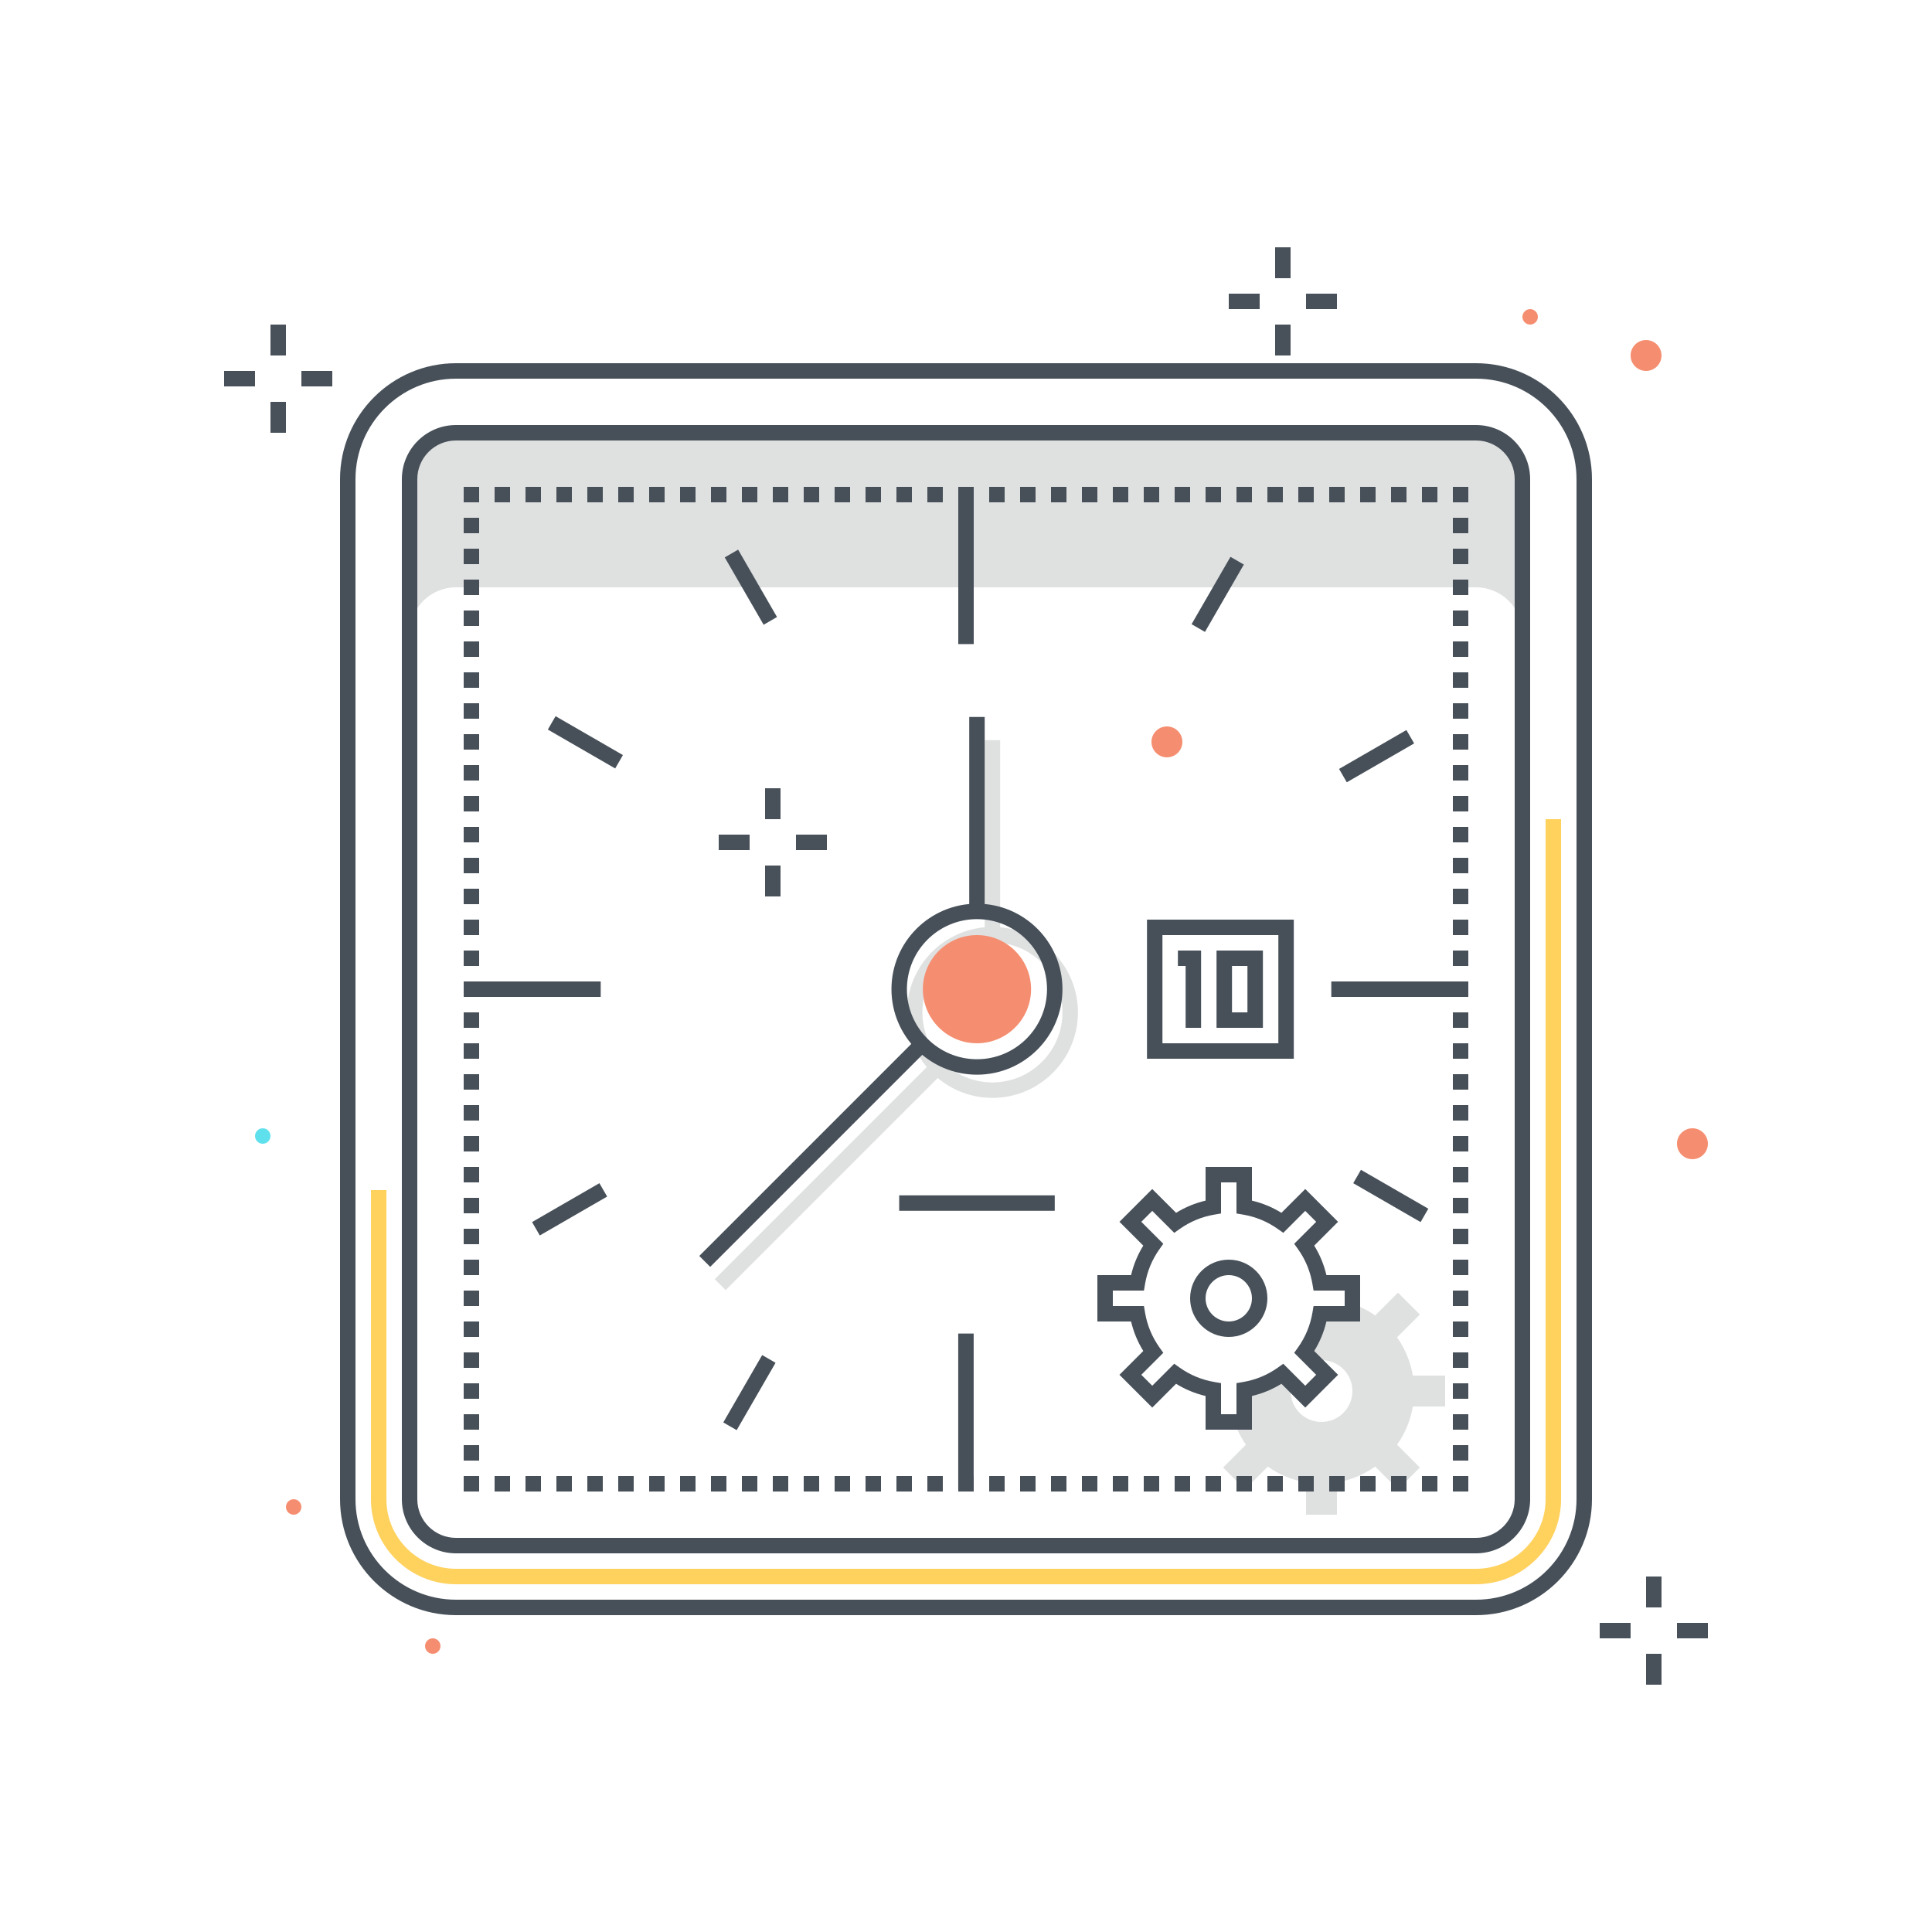 <svg xmlns="http://www.w3.org/2000/svg" width="250" height="250" viewBox="0 0 250 250">
  <g fill="none" fill-rule="evenodd">
    <path fill="#5FE0ED" d="M35,147 C35,147.552 34.552,148 34,148 C33.447,148 33,147.552 33,147 C33,146.448 33.447,146 34,146 C34.552,146 35,146.448 35,147"/>
    <path fill="#DFE0E0" d="M187 182L187 178 182.82 178C182.514 176.179 181.802 174.499 180.774 173.054L183.728 170.101 180.899 167.272 177.945 170.226C177.049 169.588 176.054 169.09 175 168.717L175 170 170.82 170C170.514 171.821 169.802 173.501 168.774 174.946L169.977 176.148C170.305 176.061 170.644 176 171 176 173.209 176 175 177.791 175 180 175 182.209 173.209 184 171 184 168.791 184 167 182.209 167 180 167 179.644 167.061 179.305 167.148 178.977L165.945 177.774C164.501 178.802 162.821 179.514 161 179.82L161 184 159.716 184C160.089 185.055 160.588 186.05 161.226 186.946L158.272 189.899 161.1 192.728 164.054 189.774C165.499 190.802 167.178 191.514 169 191.82L169 196 173 196 173 191.82C174.821 191.514 176.501 190.802 177.945 189.774L180.899 192.728 183.728 189.899 180.774 186.946C181.802 185.501 182.514 183.821 182.82 182L187 182M191 56L59 56C55.691 56 53 58.692 53 62L53 82C53 78.692 55.691 76 59 76L191 76C194.308 76 197 78.692 197 82L197 62C197 58.692 194.308 56 191 56M128.42 140.066C123.422 140.066 119.356 136 119.356 131.002 119.356 126.004 123.422 121.937 128.42 121.937 133.418 121.937 137.485 126.004 137.485 131.002 137.485 136 133.418 140.066 128.42 140.066zM129.42 119.988L129.42 95.776 127.42 95.776 127.42 119.988C121.787 120.496 117.356 125.238 117.356 131.002 117.356 133.693 118.324 136.161 119.927 138.081L92.487 165.521 93.901 166.935 121.341 139.495C123.261 141.099 125.729 142.066 128.42 142.066 134.521 142.066 139.485 137.103 139.485 131.002 139.485 125.238 135.054 120.496 129.42 119.988z"/>
    <polygon fill="#475059" points="124 83.346 126 83.346 126 63.217 124 63.217"/>
    <polygon fill="#475059" points="123.992 192.69 125.992 192.69 125.992 172.561 123.992 172.561"/>
    <polygon fill="#475059" points="172.27 129 189 129 189 127 172.27 127"/>
    <polygon fill="#475059" points="61 129 77.73 129 77.73 127 61 127"/>
    <polyline fill="#475059" points="174.274 101.23 173.274 99.498 181.99 94.466 182.99 96.198 174.274 101.23"/>
    <polyline fill="#475059" points="69.848 159.868 68.848 158.135 77.563 153.103 78.563 154.835 69.848 159.868"/>
    <polyline fill="#475059" points="155.921 81.77 154.188 80.77 159.221 72.054 160.953 73.054 155.921 81.77"/>
    <polyline fill="#475059" points="95.325 185.061 93.593 184.061 98.625 175.345 100.357 176.345 95.325 185.061"/>
    <polyline fill="#475059" points="98.812 80.843 93.78 72.126 95.513 71.126 100.545 79.843 98.812 80.843"/>
    <polyline fill="#475059" points="79.605 99.439 70.89 94.407 71.89 92.674 80.605 97.706 79.605 99.439"/>
    <polyline fill="#475059" points="183.824 158.138 175.107 153.106 176.107 151.374 184.824 156.406 183.824 158.138"/>
    <path fill="#F58E70" d="M126.419,121 C122.559,121 119.419,124.14 119.419,128 C119.419,131.86 122.559,135 126.419,135 C130.279,135 133.419,131.86 133.419,128 C133.419,124.14 130.279,121 126.419,121"/>
    <polygon fill="#475059" points="125.419 117.936 127.419 117.936 127.419 92.774 125.419 92.774"/>
    <polyline fill="#475059" points="91.9 163.933 90.486 162.519 118.164 134.841 119.578 136.255 91.9 163.933"/>
    <polygon fill="#475059" points="116.354 156.677 136.483 156.677 136.483 154.677 116.354 154.677"/>
    <path fill="#475059" d="M126.419,118.936 C121.421,118.936 117.354,123.002 117.354,128 C117.354,132.998 121.421,137.064 126.419,137.064 C131.417,137.064 135.483,132.998 135.483,128 C135.483,123.002 131.417,118.936 126.419,118.936 Z M126.419,139.064 C120.318,139.064 115.354,134.101 115.354,128 C115.354,121.899 120.318,116.936 126.419,116.936 C132.52,116.936 137.483,121.899 137.483,128 C137.483,134.101 132.52,139.064 126.419,139.064 Z"/>
    <polyline fill="#475059" points="155.419 133 153.419 133 153.419 125 152.419 125 152.419 123 155.419 123 155.419 133"/>
    <path fill="#475059" d="M159.419,131 L161.419,131 L161.419,125 L159.419,125 L159.419,131 Z M157.419,133 L163.419,133 L163.419,123 L157.419,123 L157.419,133 Z"/>
    <path fill="#475059" d="M150.42,135 L165.419,135 L165.419,121 L150.42,121 L150.42,135 Z M148.42,137 L167.419,137 L167.419,119 L148.42,119 L148.42,137 Z"/>
    <polygon fill="#48515A" points="99 106 101 106 101 102 99 102"/>
    <polygon fill="#48515A" points="99 116 101 116 101 112 99 112"/>
    <polygon fill="#48515A" points="103 110 107 110 107 108 103 108"/>
    <polygon fill="#48515A" points="93 110 97 110 97 108 93 108"/>
    <path fill="#F58E70" d="M199 41C199 41.552 198.552 42 198 42 197.447 42 197 41.552 197 41 197 40.448 197.447 40 198 40 198.552 40 199 40.448 199 41M153 96C153 97.105 152.104 98 151 98 149.895 98 149 97.105 149 96 149 94.895 149.895 94 151 94 152.104 94 153 94.895 153 96M221 148C221 149.105 220.104 150 219 150 217.895 150 217 149.105 217 148 217 146.895 217.895 146 219 146 220.104 146 221 146.895 221 148M39 195C39 195.552 38.552 196 38 196 37.448 196 37 195.552 37 195 37 194.448 37.448 194 38 194 38.552 194 39 194.448 39 195M55 213C55 212.448 55.448 212 56 212 56.552 212 57 212.448 57 213 57 213.552 56.552 214 56 214 55.448 214 55 213.552 55 213M215 46C215 47.105 214.104 48 213 48 211.895 48 211 47.105 211 46 211 44.895 211.895 44 213 44 214.104 44 215 44.895 215 46"/>
    <path fill="#475059" d="M59,57 C56.243,57 54,59.243 54,62 L54,194 C54,196.757 56.243,199 59,199 L191,199 C193.757,199 196,196.757 196,194 L196,62 C196,59.243 193.757,57 191,57 L59,57 Z M191,201 L59,201 C55.141,201 52,197.86 52,194 L52,62 C52,58.14 55.141,55 59,55 L191,55 C194.859,55 198,58.14 198,62 L198,194 C198,197.86 194.859,201 191,201 Z M59,49 C51.832,49 46,54.832 46,62 L46,194 C46,201.168 51.832,207 59,207 L191,207 C198.168,207 204,201.168 204,194 L204,62 C204,54.832 198.168,49 191,49 L59,49 Z M191,209 L59,209 C50.729,209 44,202.271 44,194 L44,62 C44,53.729 50.729,47 59,47 L191,47 C199.271,47 206,53.729 206,62 L206,194 C206,202.271 199.271,209 191,209 Z"/>
    <path fill="#FFD15D" d="M191,205 L59,205 C52.935,205 48,200.065 48,194 L48,154 L50,154 L50,194 C50,198.962 54.037,203 59,203 L191,203 C195.963,203 200,198.962 200,194 L200,106 L202,106 L202,194 C202,200.065 197.065,205 191,205"/>
    <polygon fill="#475059" points="188 193 190 193 190 191 188 191"/>
    <path fill="#475059" d="M64,193 L66,193 L66,191 L64,191 L64,193 Z M68,193 L70,193 L70,191 L68,191 L68,193 Z M72,193 L74,193 L74,191 L72,191 L72,193 Z M76,193 L78,193 L78,191 L76,191 L76,193 Z M80,193 L82,193 L82,191 L80,191 L80,193 Z M84,193 L86,193 L86,191 L84,191 L84,193 Z M88,193 L90,193 L90,191 L88,191 L88,193 Z M92,193 L94,193 L94,191 L92,191 L92,193 Z M96,193 L98,193 L98,191 L96,191 L96,193 Z M100,193 L102,193 L102,191 L100,191 L100,193 Z M104,193 L106,193 L106,191 L104,191 L104,193 Z M108,193 L110,193 L110,191 L108,191 L108,193 Z M112,193 L114,193 L114,191 L112,191 L112,193 Z M116,193 L118,193 L118,191 L116,191 L116,193 Z M120,193 L122,193 L122,191 L120,191 L120,193 Z M124,193 L126,193 L126,191 L124,191 L124,193 Z M128,193 L130,193 L130,191 L128,191 L128,193 Z M132,193 L134,193 L134,191 L132,191 L132,193 Z M136,193 L138,193 L138,191 L136,191 L136,193 Z M140,193 L142,193 L142,191 L140,191 L140,193 Z M144,193 L146,193 L146,191 L144,191 L144,193 Z M148,193 L150,193 L150,191 L148,191 L148,193 Z M152,193 L154,193 L154,191 L152,191 L152,193 Z M156,193 L158,193 L158,191 L156,191 L156,193 Z M160,193 L162,193 L162,191 L160,191 L160,193 Z M164,193 L166,193 L166,191 L164,191 L164,193 Z M168,193 L170,193 L170,191 L168,191 L168,193 Z M172,193 L174,193 L174,191 L172,191 L172,193 Z M176,193 L178,193 L178,191 L176,191 L176,193 Z M180,193 L182,193 L182,191 L180,191 L180,193 Z M184,193 L186,193 L186,191 L184,191 L184,193 Z"/>
    <polygon fill="#475059" points="60 193 62 193 62 191 60 191"/>
    <path fill="#475059" d="M60,69 L62,69 L62,67 L60,67 L60,69 Z M60,73 L62,73 L62,71 L60,71 L60,73 Z M60,77 L62,77 L62,75 L60,75 L60,77 Z M60,81 L62,81 L62,79 L60,79 L60,81 Z M60,85 L62,85 L62,83 L60,83 L60,85 Z M60,89 L62,89 L62,87 L60,87 L60,89 Z M60,93 L62,93 L62,91 L60,91 L60,93 Z M60,97 L62,97 L62,95 L60,95 L60,97 Z M60,101 L62,101 L62,99 L60,99 L60,101 Z M60,105 L62,105 L62,103 L60,103 L60,105 Z M60,109 L62,109 L62,107 L60,107 L60,109 Z M60,113 L62,113 L62,111 L60,111 L60,113 Z M60,117 L62,117 L62,115 L60,115 L60,117 Z M60,121 L62,121 L62,119 L60,119 L60,121 Z M60,125 L62,125 L62,123 L60,123 L60,125 Z M60,129 L62,129 L62,127 L60,127 L60,129 Z M60,133 L62,133 L62,131 L60,131 L60,133 Z M60,137 L62,137 L62,135 L60,135 L60,137 Z M60,141 L62,141 L62,139 L60,139 L60,141 Z M60,145 L62,145 L62,143 L60,143 L60,145 Z M60,149 L62,149 L62,147 L60,147 L60,149 Z M60,153 L62,153 L62,151 L60,151 L60,153 Z M60,157 L62,157 L62,155 L60,155 L60,157 Z M60,161 L62,161 L62,159 L60,159 L60,161 Z M60,165 L62,165 L62,163 L60,163 L60,165 Z M60,169 L62,169 L62,167 L60,167 L60,169 Z M60,173 L62,173 L62,171 L60,171 L60,173 Z M60,177 L62,177 L62,175 L60,175 L60,177 Z M60,181 L62,181 L62,179 L60,179 L60,181 Z M60,185 L62,185 L62,183 L60,183 L60,185 Z M60,189 L62,189 L62,187 L60,187 L60,189 Z"/>
    <polygon fill="#475059" points="60 65 62 65 62 63 60 63"/>
    <path fill="#475059" d="M64,65 L66,65 L66,63 L64,63 L64,65 Z M68,65 L70,65 L70,63 L68,63 L68,65 Z M72,65 L74,65 L74,63 L72,63 L72,65 Z M76,65 L78,65 L78,63 L76,63 L76,65 Z M80,65 L82,65 L82,63 L80,63 L80,65 Z M84,65 L86,65 L86,63 L84,63 L84,65 Z M88,65 L90,65 L90,63 L88,63 L88,65 Z M92,65 L94,65 L94,63 L92,63 L92,65 Z M96,65 L98,65 L98,63 L96,63 L96,65 Z M100,65 L102,65 L102,63 L100,63 L100,65 Z M104,65 L106,65 L106,63 L104,63 L104,65 Z M108,65 L110,65 L110,63 L108,63 L108,65 Z M112,65 L114,65 L114,63 L112,63 L112,65 Z M116,65 L118,65 L118,63 L116,63 L116,65 Z M120,65 L122,65 L122,63 L120,63 L120,65 Z M124,65 L126,65 L126,63 L124,63 L124,65 Z M128,65 L130,65 L130,63 L128,63 L128,65 Z M132,65 L134,65 L134,63 L132,63 L132,65 Z M136,65 L138,65 L138,63 L136,63 L136,65 Z M140,65 L142,65 L142,63 L140,63 L140,65 Z M144,65 L146,65 L146,63 L144,63 L144,65 Z M148,65 L150,65 L150,63 L148,63 L148,65 Z M152,65 L154,65 L154,63 L152,63 L152,65 Z M156,65 L158,65 L158,63 L156,63 L156,65 Z M160,65 L162,65 L162,63 L160,63 L160,65 Z M164,65 L166,65 L166,63 L164,63 L164,65 Z M168,65 L170,65 L170,63 L168,63 L168,65 Z M172,65 L174,65 L174,63 L172,63 L172,65 Z M176,65 L178,65 L178,63 L176,63 L176,65 Z M180,65 L182,65 L182,63 L180,63 L180,65 Z M184,65 L186,65 L186,63 L184,63 L184,65 Z"/>
    <polygon fill="#475059" points="188 65 190 65 190 63 188 63"/>
    <path fill="#475059" d="M188,69 L190,69 L190,67 L188,67 L188,69 Z M188,73 L190,73 L190,71 L188,71 L188,73 Z M188,77 L190,77 L190,75 L188,75 L188,77 Z M188,81 L190,81 L190,79 L188,79 L188,81 Z M188,85 L190,85 L190,83 L188,83 L188,85 Z M188,89 L190,89 L190,87 L188,87 L188,89 Z M188,93 L190,93 L190,91 L188,91 L188,93 Z M188,97 L190,97 L190,95 L188,95 L188,97 Z M188,101 L190,101 L190,99 L188,99 L188,101 Z M188,105 L190,105 L190,103 L188,103 L188,105 Z M188,109 L190,109 L190,107 L188,107 L188,109 Z M188,113 L190,113 L190,111 L188,111 L188,113 Z M188,117 L190,117 L190,115 L188,115 L188,117 Z M188,121 L190,121 L190,119 L188,119 L188,121 Z M188,125 L190,125 L190,123 L188,123 L188,125 Z M188,129 L190,129 L190,127 L188,127 L188,129 Z M188,133 L190,133 L190,131 L188,131 L188,133 Z M188,137 L190,137 L190,135 L188,135 L188,137 Z M188,141 L190,141 L190,139 L188,139 L188,141 Z M188,145 L190,145 L190,143 L188,143 L188,145 Z M188,149 L190,149 L190,147 L188,147 L188,149 Z M188,153 L190,153 L190,151 L188,151 L188,153 Z M188,157 L190,157 L190,155 L188,155 L188,157 Z M188,161 L190,161 L190,159 L188,159 L188,161 Z M188,165 L190,165 L190,163 L188,163 L188,165 Z M188,169 L190,169 L190,167 L188,167 L188,169 Z M188,173 L190,173 L190,171 L188,171 L188,173 Z M188,177 L190,177 L190,175 L188,175 L188,177 Z M188,181 L190,181 L190,179 L188,179 L188,181 Z M188,185 L190,185 L190,183 L188,183 L188,185 Z M188,189 L190,189 L190,187 L188,187 L188,189 Z"/>
    <path fill="#48515A" d="M158,183 L160,183 L160,178.975 L160.834,178.834 C162.483,178.557 164.008,177.926 165.365,176.959 L166.055,176.469 L168.899,179.314 L170.313,177.899 L167.468,175.054 L167.959,174.365 C168.926,173.007 169.557,171.482 169.833,169.834 L169.974,169 L174,169 L174,167 L169.974,167 L169.833,166.166 C169.557,164.518 168.926,162.993 167.959,161.635 L167.468,160.946 L170.313,158.101 L168.899,156.686 L166.055,159.531 L165.365,159.041 C164.008,158.074 162.483,157.443 160.834,157.166 L160,157.025 L160,153 L158,153 L158,157.025 L157.166,157.166 C155.517,157.443 153.992,158.074 152.635,159.041 L151.945,159.531 L149.101,156.686 L147.686,158.101 L150.531,160.946 L150.04,161.635 C149.074,162.991 148.443,164.516 148.166,166.166 L148.025,167 L144,167 L144,169 L148.025,169 L148.166,169.834 C148.443,171.484 149.074,173.009 150.04,174.365 L150.531,175.054 L147.686,177.899 L149.101,179.314 L151.944,176.469 L152.634,176.959 C153.992,177.926 155.517,178.557 157.166,178.834 L158,178.975 L158,183 Z M162,185 L156,185 L156,180.639 C154.644,180.319 153.365,179.791 152.183,179.06 L149.101,182.142 L144.857,177.899 L147.94,174.816 C147.209,173.635 146.681,172.356 146.361,171 L142,171 L142,165 L146.361,165 C146.681,163.644 147.209,162.365 147.94,161.184 L144.857,158.101 L149.101,153.858 L152.184,156.94 C153.365,156.209 154.644,155.681 156,155.361 L156,151 L162,151 L162,155.361 C163.356,155.681 164.635,156.209 165.816,156.94 L168.899,153.858 L173.142,158.101 L170.059,161.184 C170.791,162.366 171.319,163.644 171.638,165 L176,165 L176,171 L171.638,171 C171.319,172.356 170.791,173.634 170.059,174.816 L173.142,177.899 L168.899,182.142 L165.816,179.06 C164.635,179.791 163.356,180.319 162,180.639 L162,185 Z"/>
    <path fill="#48515A" d="M159,165 C157.346,165 156,166.346 156,168 C156,169.654 157.346,171 159,171 C160.654,171 162,169.654 162,168 C162,166.346 160.654,165 159,165 Z M159,173 C156.243,173 154,170.757 154,168 C154,165.243 156.243,163 159,163 C161.757,163 164,165.243 164,168 C164,170.757 161.757,173 159,173 Z"/>
    <polygon fill="#48515A" points="35 46 37 46 37 42 35 42"/>
    <polygon fill="#48515A" points="35 56 37 56 37 52 35 52"/>
    <polygon fill="#48515A" points="39 50 43 50 43 48 39 48"/>
    <polygon fill="#48515A" points="29 50 33 50 33 48 29 48"/>
    <polygon fill="#48515A" points="213 208 215 208 215 204 213 204"/>
    <polygon fill="#48515A" points="213 218 215 218 215 214 213 214"/>
    <polygon fill="#48515A" points="217 212 221 212 221 210 217 210"/>
    <polygon fill="#48515A" points="207 212 211 212 211 210 207 210"/>
    <polygon fill="#48515A" points="165 36 167 36 167 32 165 32"/>
    <polygon fill="#48515A" points="165 46 167 46 167 42 165 42"/>
    <polygon fill="#48515A" points="169 40 173 40 173 38 169 38"/>
    <polygon fill="#48515A" points="159 40 163 40 163 38 159 38"/>
  </g>
</svg>
